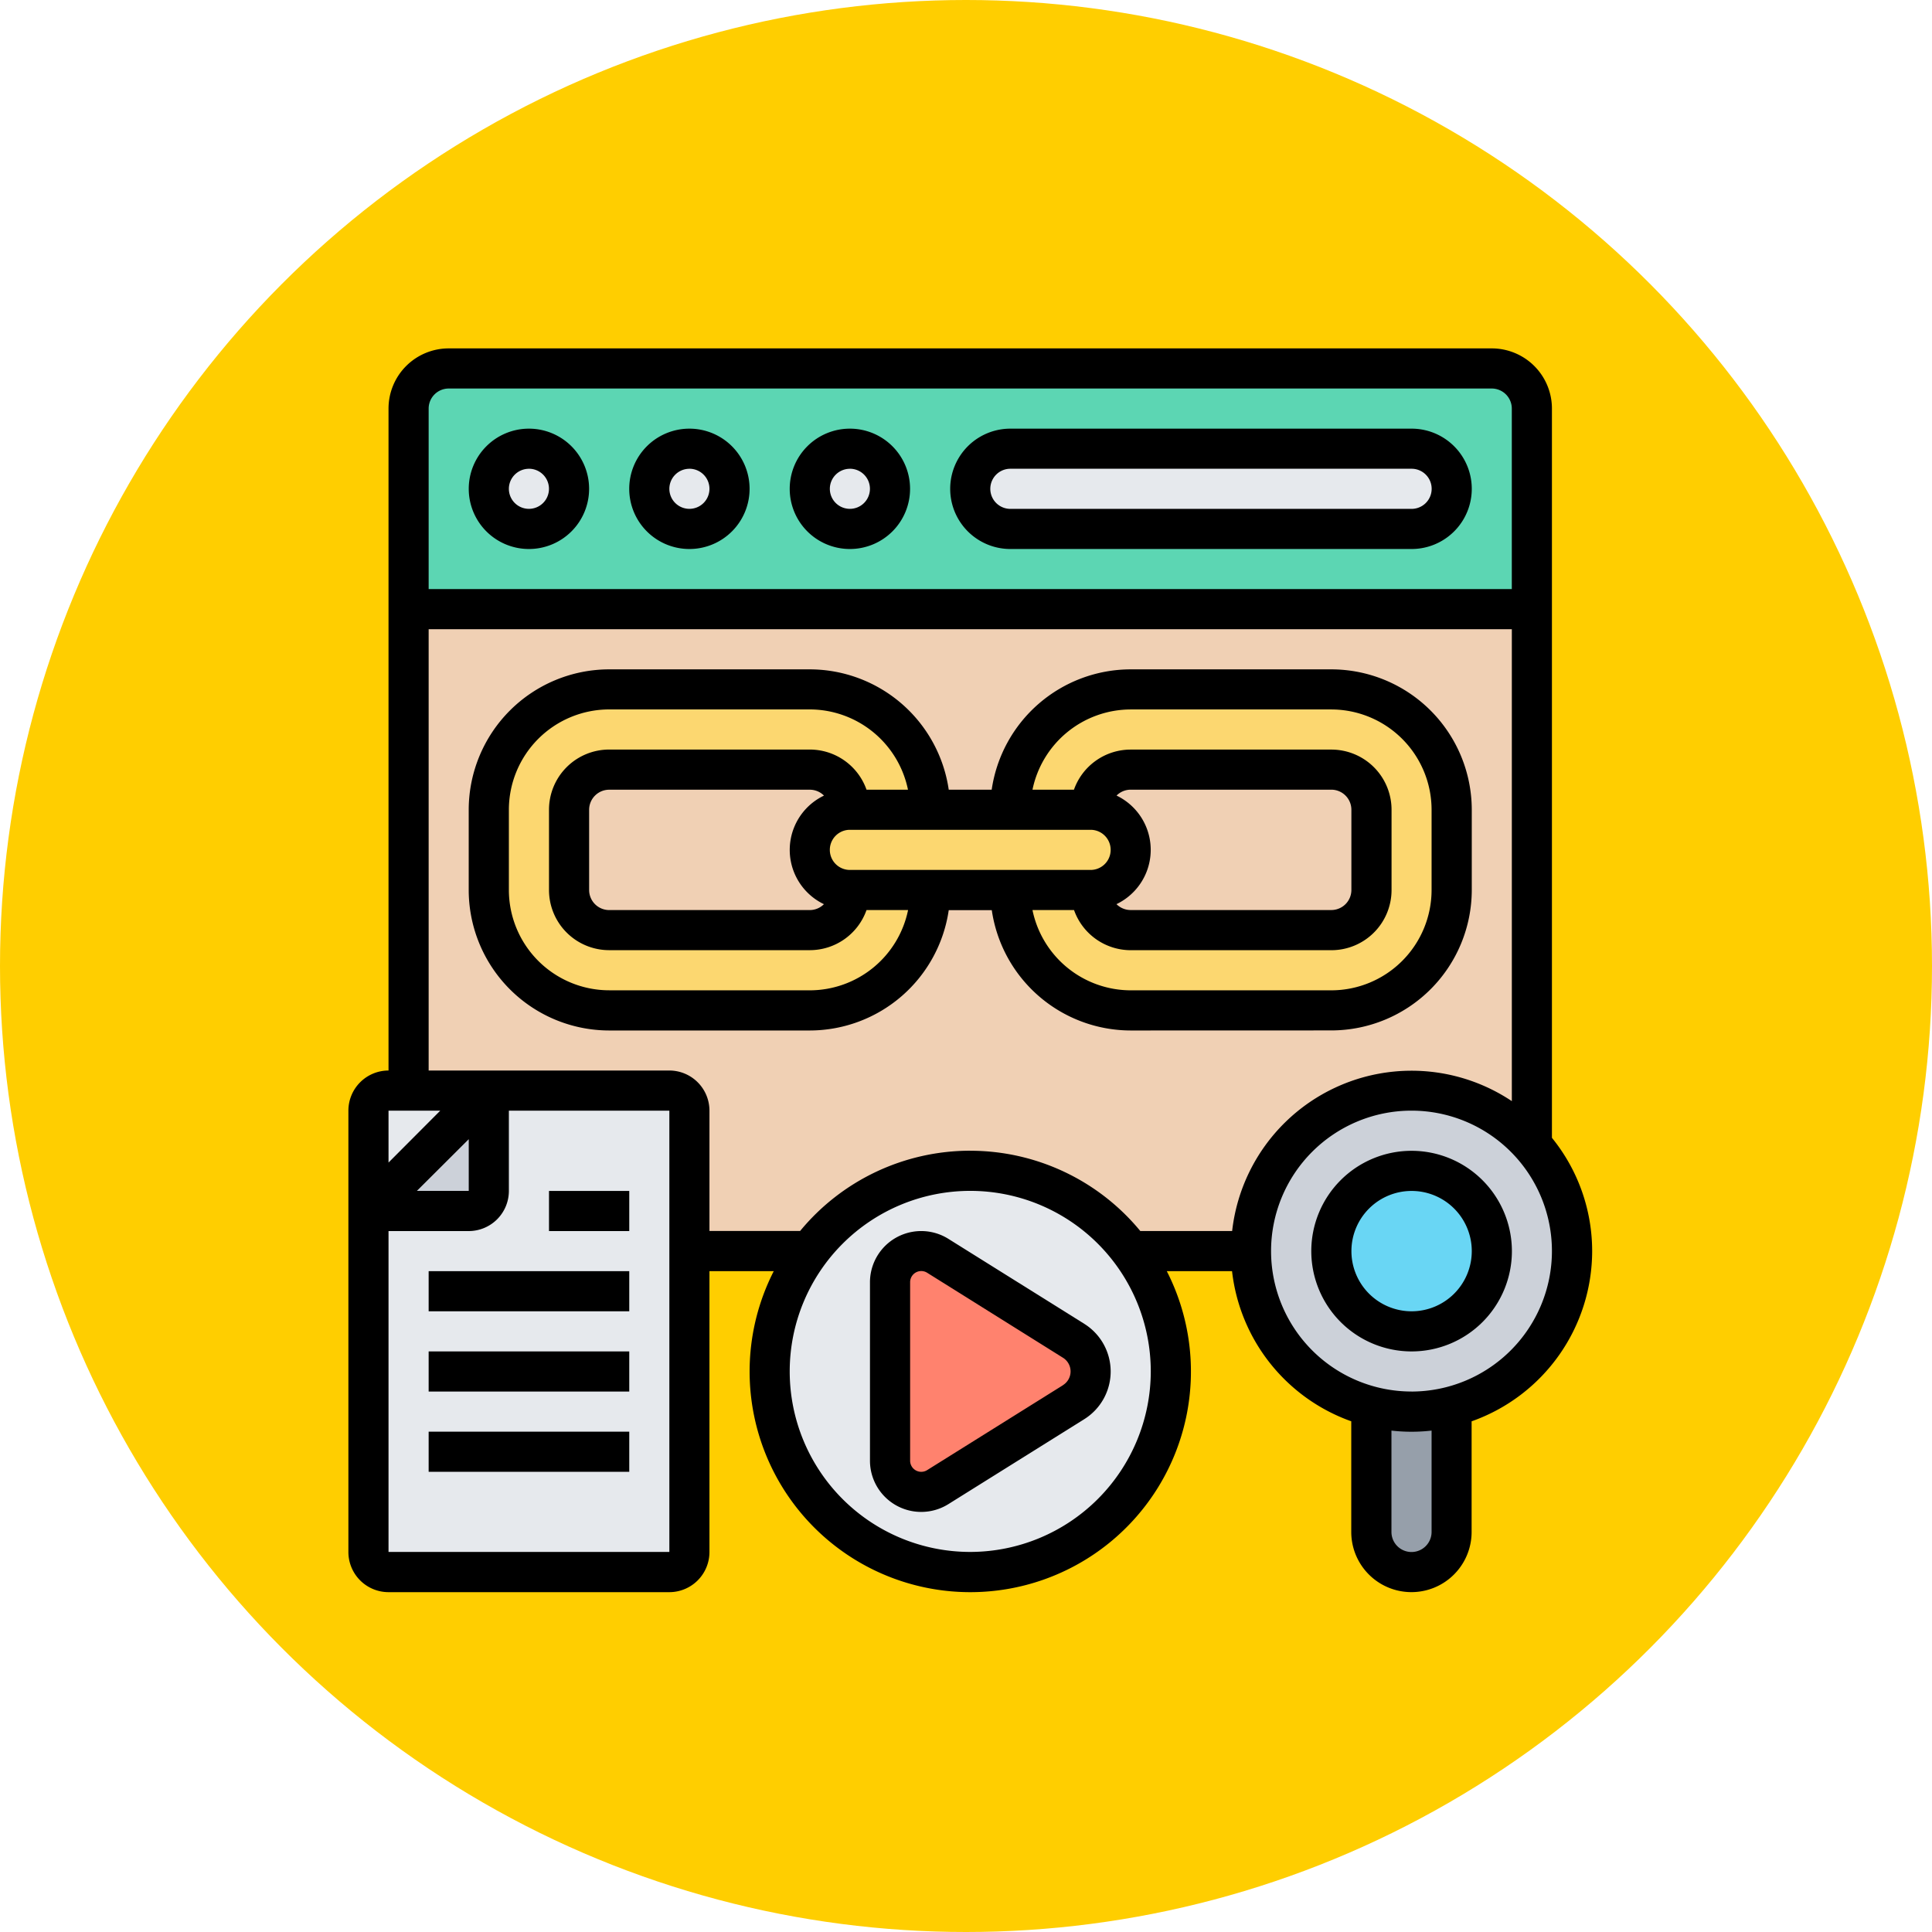 <svg xmlns="http://www.w3.org/2000/svg" width="61" height="61" viewBox="0 0 61 61">
  <g id="Grupo_1074370" data-name="Grupo 1074370" transform="translate(5957 9062)">
    <circle id="Elipse_9873" data-name="Elipse 9873" cx="30.5" cy="30.5" r="30.5" transform="translate(-5957 -9062)" fill="#ffce00"/>
    <g id="enlace_1_" data-name="enlace (1)" transform="translate(-5946 -9051)">
      <g id="Grupo_1074368" data-name="Grupo 1074368" transform="translate(0.633 0.633)">
        <g id="Grupo_1074351" data-name="Grupo 1074351" transform="translate(1.267 7.601)">
          <path id="Trazado_827194" data-name="Trazado 827194" d="M59.469,104v16.916a5.067,5.067,0,0,0-8.867,3.352H46.8a6.335,6.335,0,0,0-10.136,0h-3.8v-4.434a.633.633,0,0,0-.633-.633H24V104Z" transform="translate(-24 -104)" fill="#f0d0b4"/>
        </g>
        <g id="Grupo_1074352" data-name="Grupo 1074352" transform="translate(1.267)">
          <path id="Trazado_827195" data-name="Trazado 827195" d="M59.469,9.267V15.6H24V9.267A1.266,1.266,0,0,1,25.267,8H58.2A1.266,1.266,0,0,1,59.469,9.267Z" transform="translate(-24 -8)" fill="#5cd6b3"/>
        </g>
        <g id="Grupo_1074353" data-name="Grupo 1074353" transform="translate(19.001 2.534)">
          <path id="Trazado_827196" data-name="Trazado 827196" d="M261.934,40a1.267,1.267,0,1,1,0,2.534H249.267a1.267,1.267,0,1,1,0-2.534Z" transform="translate(-248 -40)" fill="#e6e9ed"/>
        </g>
        <g id="Grupo_1074354" data-name="Grupo 1074354" transform="translate(13.919 2.637)">
          <circle id="Elipse_9878" data-name="Elipse 9878" cx="1.149" cy="1.149" r="1.149" transform="translate(0 0)" fill="#e6e9ed"/>
        </g>
        <g id="Grupo_1074355" data-name="Grupo 1074355" transform="translate(8.558 2.637)">
          <ellipse id="Elipse_9879" data-name="Elipse 9879" cx="1.532" cy="1.149" rx="1.532" ry="1.149" transform="translate(0 0)" fill="#e6e9ed"/>
        </g>
        <g id="Grupo_1074356" data-name="Grupo 1074356" transform="translate(3.962 2.637)">
          <circle id="Elipse_9880" data-name="Elipse 9880" cx="1.149" cy="1.149" r="1.149" transform="translate(0 0)" fill="#e6e9ed"/>
        </g>
        <g id="Grupo_1074357" data-name="Grupo 1074357" transform="translate(0 22.802)">
          <path id="Trazado_827197" data-name="Trazado 827197" d="M11.8,296,8,299.8v-3.167A.633.633,0,0,1,8.633,296H11.8Z" transform="translate(-8 -296)" fill="#e6e9ed"/>
        </g>
        <g id="Grupo_1074358" data-name="Grupo 1074358" transform="translate(0 22.802)">
          <path id="Trazado_827198" data-name="Trazado 827198" d="M18.134,301.067v9.5a.633.633,0,0,1-.633.633H8.633A.633.633,0,0,1,8,310.568V299.8h3.167a.633.633,0,0,0,.633-.633V296h5.7a.633.633,0,0,1,.633.633Z" transform="translate(-8 -296)" fill="#e6e9ed"/>
        </g>
        <g id="Grupo_1074359" data-name="Grupo 1074359" transform="translate(0 22.802)">
          <path id="Trazado_827199" data-name="Trazado 827199" d="M11.8,296v3.167a.633.633,0,0,1-.633.633H8Z" transform="translate(-8 -296)" fill="#ccd1d9"/>
        </g>
        <g id="Grupo_1074360" data-name="Grupo 1074360" transform="translate(12.668 25.335)">
          <path id="Trazado_827200" data-name="Trazado 827200" d="M169.266,330.534a6.335,6.335,0,1,1-1.266,3.8A6.326,6.326,0,0,1,169.266,330.534Z" transform="translate(-168 -328)" fill="#e6e9ed"/>
        </g>
        <g id="Grupo_1074361" data-name="Grupo 1074361" transform="translate(16.468 27.869)">
          <path id="Trazado_827201" data-name="Trazado 827201" d="M222.19,363.246a1.143,1.143,0,0,1-.393,1.523l-4.291,2.682a.984.984,0,0,1-1.506-.834v-5.632a.984.984,0,0,1,1.506-.834l4.291,2.682A1.147,1.147,0,0,1,222.19,363.246Z" transform="translate(-216 -360)" fill="#ff826e"/>
        </g>
        <g id="Grupo_1074362" data-name="Grupo 1074362" transform="translate(31.669 32.777)">
          <path id="Trazado_827202" data-name="Trazado 827202" d="M410.534,421.99v3.959a1.267,1.267,0,0,1-2.534,0V421.99a5.121,5.121,0,0,0,2.534,0Z" transform="translate(-408 -421.99)" fill="#969faa"/>
        </g>
        <g id="Grupo_1074363" data-name="Grupo 1074363" transform="translate(27.869 22.802)">
          <path id="Trazado_827203" data-name="Trazado 827203" d="M363.8,305.975a5.121,5.121,0,1,1,1.267.159A5.07,5.07,0,0,1,363.8,305.975Z" transform="translate(-360 -296)" fill="#ccd1d9"/>
        </g>
        <g id="Grupo_1074364" data-name="Grupo 1074364" transform="translate(30.77 25.615)">
          <circle id="Elipse_9881" data-name="Elipse 9881" cx="2.298" cy="2.298" r="2.298" transform="translate(0 0)" fill="#69d6f4"/>
        </g>
        <g id="Grupo_1074365" data-name="Grupo 1074365" transform="translate(20.268 10.134)">
          <path id="Trazado_827204" data-name="Trazado 827204" d="M266.534,142.334A1.266,1.266,0,0,0,267.8,143.6h6.334a1.266,1.266,0,0,0,1.267-1.267V139.8a1.266,1.266,0,0,0-1.267-1.267H267.8a1.266,1.266,0,0,0-1.267,1.267H264a3.8,3.8,0,0,1,3.8-3.8h6.334a3.8,3.8,0,0,1,3.8,3.8v2.534a3.8,3.8,0,0,1-3.8,3.8H267.8a3.8,3.8,0,0,1-3.8-3.8Z" transform="translate(-264 -136)" fill="#fcd770"/>
        </g>
        <g id="Grupo_1074366" data-name="Grupo 1074366" transform="translate(3.8 10.134)">
          <path id="Trazado_827205" data-name="Trazado 827205" d="M69.934,139.8H67.4a1.266,1.266,0,0,0-1.267-1.267H59.8a1.266,1.266,0,0,0-1.267,1.267v2.534A1.266,1.266,0,0,0,59.8,143.6h6.334a1.266,1.266,0,0,0,1.267-1.267h2.534a3.8,3.8,0,0,1-3.8,3.8H59.8a3.8,3.8,0,0,1-3.8-3.8V139.8a3.8,3.8,0,0,1,3.8-3.8h6.334A3.8,3.8,0,0,1,69.934,139.8Z" transform="translate(-56 -136)" fill="#fcd770"/>
        </g>
        <g id="Grupo_1074367" data-name="Grupo 1074367" transform="translate(13.934 13.934)">
          <path id="Trazado_827206" data-name="Trazado 827206" d="M192.867,184a1.267,1.267,0,1,1,0,2.534h-7.6a1.267,1.267,0,1,1,0-2.534h7.6Z" transform="translate(-184 -184)" fill="#fcd770"/>
        </g>
      </g>
      <g id="Grupo_1074369" data-name="Grupo 1074369">
        <path id="Trazado_827207" data-name="Trazado 827207" d="M214.766,354.928l-4.29-2.682A1.618,1.618,0,0,0,208,353.618v5.632a1.618,1.618,0,0,0,2.475,1.372l4.29-2.682a1.776,1.776,0,0,0,0-3.012Zm-.671,1.938-4.29,2.682a.351.351,0,0,1-.537-.3v-5.632a.351.351,0,0,1,.537-.3L214.094,356a.509.509,0,0,1,0,.864Z" transform="translate(-191.532 -324.131)"/>
        <path id="Trazado_827208" data-name="Trazado 827208" d="M387.167,320a3.167,3.167,0,1,0,3.167,3.167A3.17,3.17,0,0,0,387.167,320Zm0,5.067a1.9,1.9,0,1,1,1.9-1.9A1.9,1.9,0,0,1,387.167,325.067Z" transform="translate(-353.598 -294.665)"/>
        <path id="Trazado_827209" data-name="Trazado 827209" d="M39.27,28.5A5.672,5.672,0,0,0,38,24.925V1.9A1.9,1.9,0,0,0,36.1,0H3.167a1.9,1.9,0,0,0-1.9,1.9V22.8A1.268,1.268,0,0,0,0,24.068V38A1.268,1.268,0,0,0,1.267,39.27h8.867A1.268,1.268,0,0,0,11.4,38V29.135H13.43a6.967,6.967,0,1,0,12.41,0H27.9a5.714,5.714,0,0,0,3.764,4.74v3.494a1.9,1.9,0,0,0,3.8,0V33.876A5.709,5.709,0,0,0,39.27,28.5ZM3.167,1.267H36.1a.634.634,0,0,1,.633.633V7.6H2.534V1.9A.634.634,0,0,1,3.167,1.267ZM2.9,24.068,1.267,25.706V24.068Zm.9.9V26.6H2.163ZM10.134,38H1.267V27.869H3.8A1.268,1.268,0,0,0,5.067,26.6V24.068h5.067V38h0Zm9.5,0a5.7,5.7,0,1,1,5.7-5.7A5.707,5.707,0,0,1,19.635,38Zm0-12.668a6.956,6.956,0,0,0-5.371,2.534H11.4v-3.8A1.268,1.268,0,0,0,10.134,22.8h-7.6V8.867h34.2v14.9a5.7,5.7,0,0,0-8.831,4.1h-2.9a6.956,6.956,0,0,0-5.37-2.534ZM34.2,37.369a.633.633,0,0,1-1.267,0v-3.2a5.586,5.586,0,0,0,1.267,0Zm-.633-4.434A4.434,4.434,0,1,1,38,28.5,4.439,4.439,0,0,1,33.569,32.936Z"/>
        <path id="Trazado_827210" data-name="Trazado 827210" d="M32,368h6.334v1.267H32Z" transform="translate(-29.466 -338.865)"/>
        <path id="Trazado_827211" data-name="Trazado 827211" d="M32,400h6.334v1.267H32Z" transform="translate(-29.466 -368.331)"/>
        <path id="Trazado_827212" data-name="Trazado 827212" d="M32,432h6.334v1.267H32Z" transform="translate(-29.466 -397.797)"/>
        <path id="Trazado_827213" data-name="Trazado 827213" d="M80,336h2.534v1.267H80Z" transform="translate(-73.666 -309.398)"/>
        <path id="Trazado_827214" data-name="Trazado 827214" d="M49.9,35.8A1.9,1.9,0,1,0,48,33.9,1.9,1.9,0,0,0,49.9,35.8Zm0-2.534a.633.633,0,1,1-.633.633A.634.634,0,0,1,49.9,33.267Z" transform="translate(-44.2 -29.466)"/>
        <path id="Trazado_827215" data-name="Trazado 827215" d="M113.9,35.8a1.9,1.9,0,1,0-1.9-1.9A1.9,1.9,0,0,0,113.9,35.8Zm0-2.534a.633.633,0,1,1-.633.633A.634.634,0,0,1,113.9,33.267Z" transform="translate(-103.133 -29.466)"/>
        <path id="Trazado_827216" data-name="Trazado 827216" d="M177.9,35.8a1.9,1.9,0,1,0-1.9-1.9A1.9,1.9,0,0,0,177.9,35.8Zm0-2.534a.633.633,0,1,1-.633.633A.634.634,0,0,1,177.9,33.267Z" transform="translate(-162.066 -29.466)"/>
        <path id="Trazado_827217" data-name="Trazado 827217" d="M241.9,35.8h12.668a1.9,1.9,0,0,0,0-3.8H241.9a1.9,1.9,0,1,0,0,3.8Zm0-2.534h12.668a.633.633,0,0,1,0,1.267H241.9a.633.633,0,0,1,0-1.267Z" transform="translate(-220.999 -29.466)"/>
        <path id="Trazado_827218" data-name="Trazado 827218" d="M75.236,139.4a4.439,4.439,0,0,0,4.434-4.434v-2.534A4.439,4.439,0,0,0,75.236,128H68.9a4.44,4.44,0,0,0-4.388,3.8H63.156a4.44,4.44,0,0,0-4.388-3.8H52.435A4.439,4.439,0,0,0,48,132.434v2.534a4.439,4.439,0,0,0,4.434,4.434h6.334a4.44,4.44,0,0,0,4.388-3.8h1.359a4.44,4.44,0,0,0,4.388,3.8Zm-6.782-7.415a.631.631,0,0,1,.448-.186h6.334a.634.634,0,0,1,.633.633v2.534a.634.634,0,0,1-.633.633H68.9a.631.631,0,0,1-.448-.186,1.9,1.9,0,0,0,0-3.429Zm-.819,1.081a.633.633,0,1,1,0,1.267h-7.6a.633.633,0,0,1,0-1.267Zm-8.42,2.348a.631.631,0,0,1-.448.186H52.435a.634.634,0,0,1-.633-.633v-2.534a.634.634,0,0,1,.633-.633h6.334a.631.631,0,0,1,.448.186,1.9,1.9,0,0,0,0,3.429Zm-.448,2.719H52.435a3.17,3.17,0,0,1-3.167-3.167v-2.534a3.17,3.17,0,0,1,3.167-3.167h6.334a3.172,3.172,0,0,1,3.1,2.534H60.56a1.9,1.9,0,0,0-1.791-1.267H52.435a1.9,1.9,0,0,0-1.9,1.9v2.534a1.9,1.9,0,0,0,1.9,1.9h6.334A1.9,1.9,0,0,0,60.56,135.6h1.312A3.172,3.172,0,0,1,58.768,138.134ZM65.8,135.6h1.312a1.9,1.9,0,0,0,1.791,1.267h6.334a1.9,1.9,0,0,0,1.9-1.9v-2.534a1.9,1.9,0,0,0-1.9-1.9H68.9a1.9,1.9,0,0,0-1.791,1.267H65.8a3.172,3.172,0,0,1,3.1-2.534h6.334a3.17,3.17,0,0,1,3.167,3.167v2.534a3.17,3.17,0,0,1-3.167,3.167H68.9A3.172,3.172,0,0,1,65.8,135.6Z" transform="translate(-44.201 -117.866)"/>
      </g>
    </g>
  </g>
</svg>
